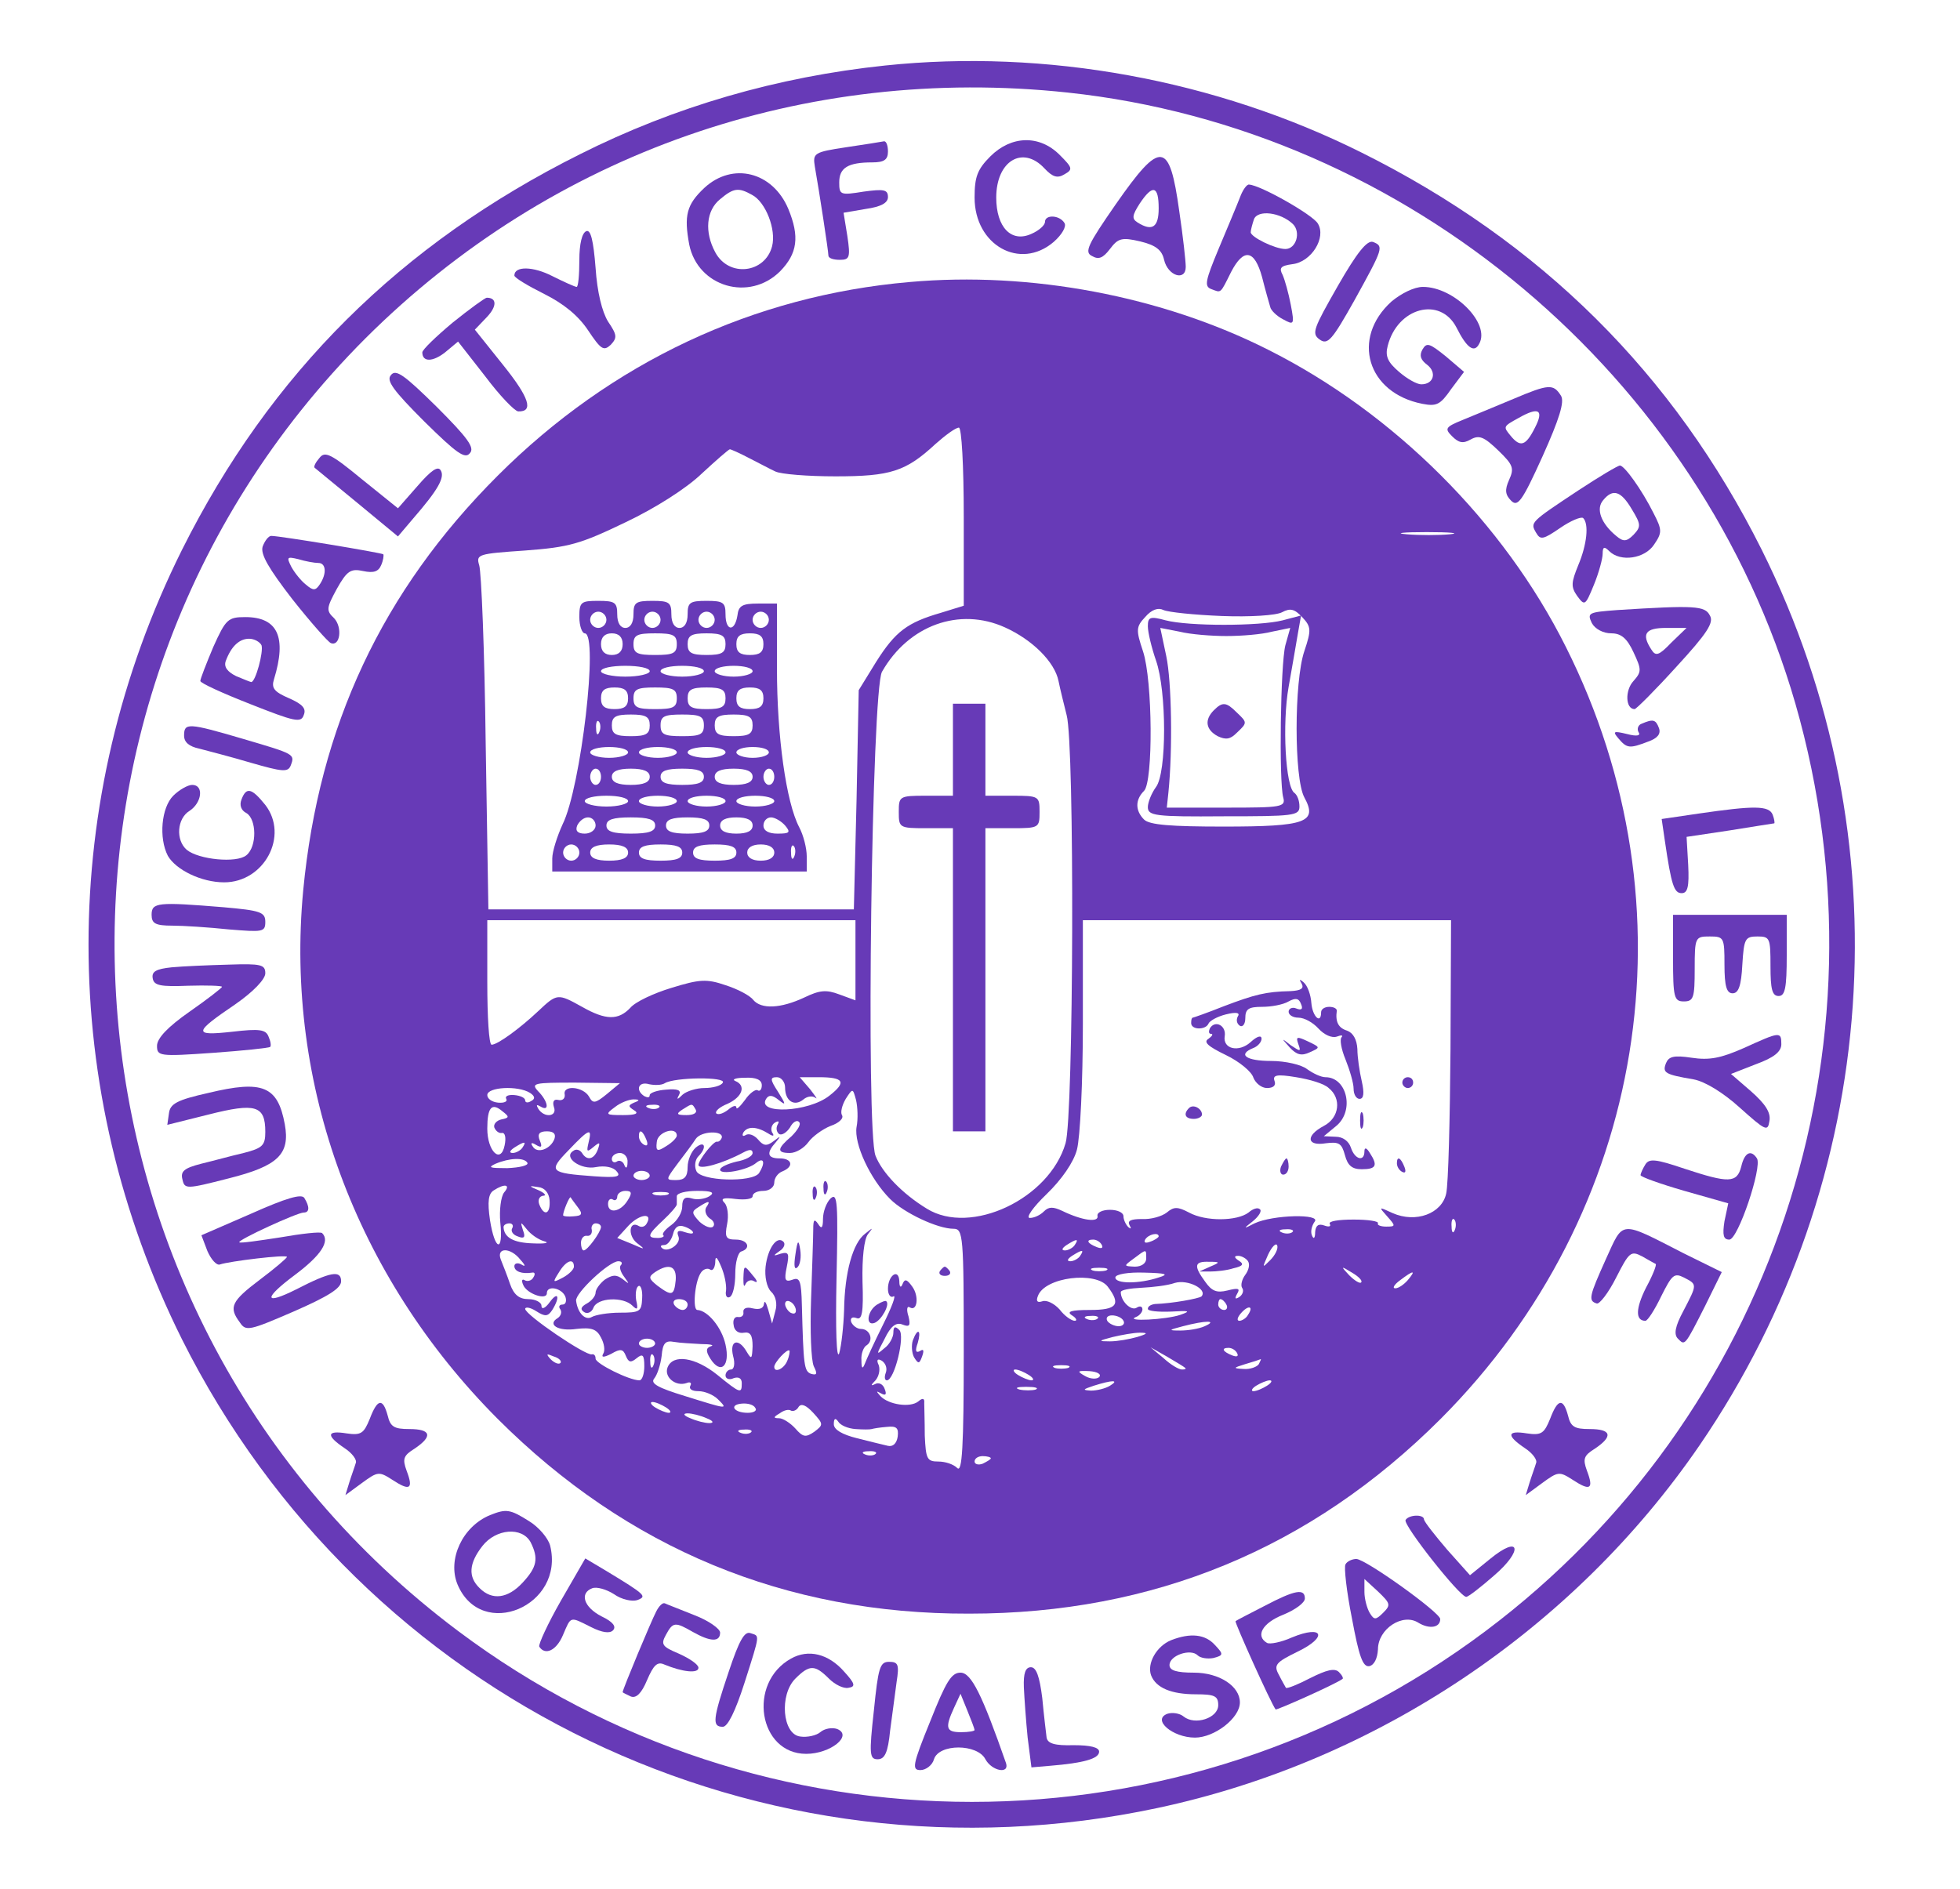 <svg xmlns="http://www.w3.org/2000/svg" version="1.0" width="362pt" height="349pt" viewBox="0 0 362 349" preserveAspectRatio="xMidYMid meet">

<g transform="translate(0,349) scale(0.1,-0.1)" fill="#673ab7" stroke="none">
<path d="M1635 3369 c-200 -21 -389 -76 -564 -164 -332 -166 -572 -405 -735 -731 -230 -462 -230 -996 0 -1458 334 -667 1071 -1022 1802 -866 404 86 768 330 1001 670 336 491 380 1122 115 1654 -163 326 -408 569 -739 734 -270 135 -584 192 -880 161z m337 -50 c627 -67 1169 -523 1344 -1129 183 -637 -44 -1317 -572 -1713 -561 -421 -1337 -421 -1898 0 -772 579 -852 1706 -171 2388 343 342 811 506 1297 454z" fill="#673ab7"/>
<path d="M1563 3218 c-60 -9 -62 -11 -58 -36 8 -45 25 -156 25 -164 0 -5 9 -8 21 -8 18 0 20 4 14 44 l-7 43 41 7 c28 4 41 11 41 22 0 14 -8 15 -45 10 -43 -7 -45 -6 -45 17 0 27 16 37 61 37 22 0 29 5 29 20 0 11 -3 19 -7 19 -5 -1 -36 -6 -70 -11z" fill="#673ab7"/>
<path d="M1829 3201 c-24 -24 -29 -38 -29 -76 0 -88 84 -135 146 -82 16 14 24 29 20 35 -9 15 -36 16 -36 2 0 -6 -11 -16 -25 -22 -37 -17 -65 12 -65 67 0 68 49 97 89 54 15 -16 24 -19 37 -11 16 9 15 12 -9 36 -37 37 -89 36 -128 -3z" fill="#673ab7"/>
<path d="M2061 3113 c-52 -75 -59 -89 -44 -96 12 -7 20 -4 33 13 15 20 22 22 56 14 29 -7 40 -16 44 -34 7 -30 40 -40 40 -13 0 10 -5 56 -12 103 -18 130 -34 132 -117 13z m79 -8 c0 -35 -12 -43 -39 -26 -11 7 -10 13 4 35 24 36 35 33 35 -9z" fill="#673ab7"/>
<path d="M1301 3143 c-33 -31 -38 -51 -28 -105 16 -78 111 -106 168 -49 32 33 36 64 15 115 -29 69 -103 87 -155 39z m88 -13 c25 -13 45 -64 37 -95 -13 -50 -80 -58 -105 -11 -20 37 -17 77 9 98 25 21 34 22 59 8z" fill="#673ab7"/>
<path d="M2290 3125 c-5 -13 -23 -56 -39 -94 -25 -60 -27 -70 -14 -75 19 -7 16 -10 37 32 23 44 43 41 57 -10 6 -24 13 -48 15 -55 1 -6 12 -17 24 -23 20 -11 21 -10 14 27 -4 21 -11 46 -15 55 -7 13 -4 17 18 20 35 4 63 49 47 75 -9 16 -106 71 -127 72 -4 1 -12 -10 -17 -24z m98 -49 c15 -15 6 -46 -14 -46 -19 0 -64 22 -64 31 0 4 3 15 6 24 7 18 49 13 72 -9z" fill="#673ab7"/>
<path d="M1083 3063 c-8 -3 -13 -23 -13 -54 0 -27 -2 -49 -5 -49 -3 0 -23 9 -45 20 -35 18 -70 19 -70 1 0 -4 25 -19 55 -34 36 -18 63 -40 81 -67 24 -36 29 -39 42 -27 12 13 12 18 -5 43 -11 18 -20 54 -23 99 -4 51 -9 71 -17 68z" fill="#673ab7"/>
<path d="M2471 2962 c-45 -79 -49 -88 -34 -99 15 -11 23 -2 65 73 53 96 54 99 34 107 -11 4 -30 -20 -65 -81z" fill="#673ab7"/>
<path d="M1680 2969 c-288 -25 -551 -148 -761 -358 -213 -213 -330 -462 -359 -766 -34 -359 97 -713 359 -976 240 -240 532 -361 871 -360 340 0 631 120 871 360 380 381 472 946 231 1426 -115 230 -317 432 -550 549 -196 99 -439 145 -662 125z m100 -434 l0 -164 -42 -13 c-62 -18 -84 -34 -120 -91 l-32 -52 -4 -202 -5 -203 -337 0 -338 0 -5 308 c-2 169 -8 316 -12 328 -6 20 -2 21 85 27 81 6 102 12 185 52 55 26 113 63 141 90 27 25 50 45 52 45 2 0 18 -7 35 -16 18 -9 40 -21 49 -25 10 -5 60 -9 111 -9 102 0 130 9 185 60 18 16 37 30 43 30 5 0 9 -69 9 -165z m898 -32 c-21 -2 -57 -2 -80 0 -24 2 -7 4 37 4 44 0 63 -2 43 -4z m-421 -151 c51 -2 100 1 111 7 15 8 23 6 37 -9 17 -18 17 -24 4 -63 -19 -56 -19 -235 0 -270 25 -46 4 -54 -149 -54 -97 0 -137 3 -147 13 -16 16 -17 36 0 53 17 17 16 204 -2 258 -13 39 -13 45 4 63 12 14 24 18 34 13 9 -4 57 -9 108 -11z m-401 -21 c51 -23 92 -64 99 -99 3 -15 10 -43 15 -63 15 -54 13 -742 -2 -791 -30 -103 -175 -171 -256 -121 -46 28 -83 67 -95 98 -18 45 -7 861 12 894 49 86 143 120 227 82z m-276 -615 l0 -74 -30 11 c-24 9 -36 8 -65 -6 -43 -20 -79 -22 -94 -4 -6 8 -29 20 -51 27 -35 12 -48 11 -100 -5 -33 -10 -67 -26 -76 -37 -22 -23 -45 -23 -89 2 -45 25 -46 25 -81 -8 -34 -32 -75 -62 -86 -62 -5 0 -8 52 -8 115 l0 115 340 0 340 0 0 -74z m1099 -163 c-1 -131 -4 -251 -8 -268 -8 -37 -56 -55 -99 -36 -26 12 -26 12 -10 -6 16 -18 16 -19 -2 -19 -10 0 -17 3 -15 6 2 4 -18 7 -45 7 -28 0 -47 -3 -44 -8 3 -5 -2 -6 -10 -3 -11 4 -16 0 -17 -12 0 -12 -3 -14 -6 -6 -3 7 0 18 5 25 13 15 -77 13 -111 -3 -21 -11 -21 -10 -3 4 11 9 17 19 13 22 -4 4 -13 1 -21 -6 -21 -16 -79 -17 -110 0 -21 11 -28 11 -41 0 -9 -7 -29 -13 -46 -12 -20 0 -27 -3 -23 -11 4 -7 3 -8 -2 -4 -5 5 -9 14 -9 20 0 7 -11 12 -25 12 -14 0 -24 -5 -23 -11 3 -13 -28 -9 -65 9 -17 8 -25 8 -34 -1 -7 -7 -18 -12 -26 -12 -8 0 6 20 31 44 28 27 50 59 56 82 6 22 11 125 11 232 l0 192 340 0 340 0 -1 -237z m-1344 -63 c-3 -6 -19 -10 -34 -10 -15 0 -33 -6 -40 -12 -10 -10 -12 -10 -7 -1 5 9 -2 12 -24 10 -16 -1 -30 -6 -30 -10 0 -5 -4 -5 -10 -2 -17 11 -11 28 9 22 10 -2 23 -2 29 2 18 11 114 12 107 1z m72 -5 c0 -8 -4 -12 -8 -9 -4 2 -15 -6 -23 -18 -9 -12 -16 -19 -16 -14 0 5 -7 3 -15 -4 -9 -7 -18 -10 -22 -7 -3 4 6 12 21 18 28 13 34 34 14 42 -7 3 1 6 18 6 21 1 31 -4 31 -14z m43 -4 c0 -25 17 -36 34 -22 7 6 17 7 22 3 5 -4 0 3 -10 16 l-19 22 35 0 c47 0 52 -9 20 -34 -39 -31 -135 -35 -117 -6 5 8 12 7 23 -2 14 -11 14 -9 -1 15 -15 23 -15 27 -2 27 8 0 15 -9 15 -19z m-329 -12 c-22 -18 -26 -18 -33 -5 -11 19 -49 22 -45 4 1 -7 -4 -12 -12 -10 -8 2 -11 -3 -8 -13 7 -18 -18 -21 -29 -3 -4 7 -3 8 4 4 18 -11 14 10 -4 28 -14 15 -8 16 68 16 l83 -1 -24 -20z m-142 2 c9 -6 10 -11 2 -15 -6 -4 -11 -3 -11 1 0 5 -9 9 -20 10 -11 1 -18 -2 -15 -7 3 -5 -4 -8 -15 -7 -11 1 -20 7 -20 14 0 15 57 18 79 4z m603 -63 c-5 -31 25 -96 62 -133 26 -26 88 -55 117 -55 18 0 19 -12 19 -227 0 -177 -3 -224 -12 -215 -7 7 -22 12 -35 12 -21 0 -23 5 -25 48 0 26 -1 53 -1 60 1 9 -3 10 -11 3 -15 -12 -55 -6 -70 10 -8 9 -8 10 1 5 9 -5 11 -2 7 8 -3 9 -11 13 -18 9 -8 -4 -8 -2 1 7 6 7 9 19 6 28 -5 10 -2 13 6 8 7 -5 10 -14 7 -22 -3 -8 -2 -14 2 -14 14 0 34 82 23 93 -8 8 -11 6 -11 -5 0 -8 -7 -22 -17 -29 -15 -13 -15 -12 1 18 11 23 21 31 33 26 13 -5 15 -2 11 15 -4 12 -3 20 2 17 14 -9 18 20 5 38 -10 14 -14 15 -18 5 -3 -8 -6 -6 -6 5 -1 25 -21 11 -21 -14 0 -11 5 -17 10 -14 6 4 -3 -20 -19 -52 -16 -32 -31 -65 -34 -73 -4 -10 -6 -8 -6 7 -1 12 4 25 10 28 13 9 6 30 -11 30 -7 0 -15 6 -18 13 -2 7 2 10 10 7 10 -4 13 10 11 67 -1 44 3 79 10 88 10 13 10 13 -5 1 -23 -17 -38 -72 -39 -141 -1 -30 -5 -66 -9 -80 -5 -14 -7 44 -5 138 3 140 2 160 -11 148 -8 -8 -14 -25 -14 -38 0 -17 -3 -19 -9 -9 -7 10 -9 8 -9 -10 0 -13 -2 -71 -4 -129 -2 -58 0 -113 5 -124 7 -14 6 -17 -5 -14 -13 5 -14 15 -17 127 -1 45 -4 52 -17 47 -14 -5 -16 -1 -11 23 5 25 4 29 -11 25 -14 -5 -15 -4 -2 5 8 5 11 13 7 17 -12 12 -29 -12 -33 -46 -2 -18 2 -38 10 -46 9 -8 12 -23 8 -36 l-6 -23 -7 25 c-4 14 -7 19 -8 11 -1 -8 -8 -11 -21 -8 -11 3 -18 0 -17 -7 1 -6 -3 -10 -10 -9 -6 1 -10 -5 -8 -15 1 -10 9 -16 19 -14 12 2 16 -5 16 -25 -1 -24 -2 -25 -11 -10 -15 26 -32 21 -25 -8 4 -14 2 -25 -4 -25 -5 0 -10 -5 -10 -11 0 -6 7 -9 15 -5 9 3 15 0 15 -9 0 -20 -2 -20 -45 15 -41 33 -82 39 -92 14 -7 -18 15 -36 35 -29 7 3 10 0 7 -5 -3 -6 3 -10 15 -10 12 0 28 -7 36 -15 19 -19 19 -19 -61 6 -49 15 -64 23 -57 32 6 7 12 26 14 42 2 24 7 29 23 26 11 -2 34 -3 50 -4 17 0 25 -2 18 -4 -9 -3 -10 -9 -1 -23 19 -30 37 -14 28 26 -7 32 -33 63 -52 64 -9 0 -5 51 6 68 4 7 12 10 17 7 5 -4 9 2 10 12 0 14 3 12 11 -7 6 -14 10 -33 9 -44 -2 -10 2 -15 7 -12 6 3 10 23 10 43 0 21 5 39 11 41 19 6 12 22 -10 22 -18 0 -21 4 -16 29 3 15 1 33 -5 39 -8 8 -2 10 21 7 17 -2 31 0 31 5 0 6 9 10 20 10 11 0 20 7 20 15 0 9 7 18 15 21 22 9 18 24 -5 24 -23 0 -25 10 -7 30 10 12 9 12 -4 2 -13 -10 -19 -9 -29 3 -7 8 -17 12 -23 8 -5 -3 -7 -1 -4 5 8 12 25 11 46 -2 9 -6 12 -5 7 2 -3 6 -1 14 5 18 7 4 9 3 5 -4 -3 -6 -2 -13 3 -17 5 -3 14 3 20 12 5 10 13 15 17 10 4 -4 -3 -15 -14 -26 -27 -23 -28 -31 -3 -31 11 0 26 9 34 20 7 10 26 24 41 30 15 5 25 14 21 20 -3 5 0 18 7 30 13 20 13 20 19 -2 3 -13 4 -35 1 -50z m-411 45 c-11 -5 -11 -7 0 -14 10 -6 3 -9 -20 -9 -33 0 -34 1 -15 15 10 8 26 14 34 14 12 0 12 -2 1 -6z m-245 -31 c-9 -2 -15 -9 -13 -15 3 -7 9 -11 14 -10 6 1 8 -9 5 -23 -7 -35 -32 -11 -32 31 0 39 8 49 28 32 13 -10 13 -12 -2 -15z m291 22 c-3 -3 -12 -4 -19 -1 -8 3 -5 6 6 6 11 1 17 -2 13 -5z m68 -4 c3 -6 -4 -10 -17 -10 -18 0 -20 2 -8 10 19 12 18 12 25 0z m-261 -54 c-7 -19 -32 -28 -40 -14 -5 7 -2 8 6 3 10 -6 12 -4 7 8 -5 12 -1 17 13 17 13 0 17 -5 14 -14z m63 -7 c-4 -17 -3 -18 9 -8 12 10 13 9 8 -5 -7 -18 -20 -21 -29 -6 -4 6 -11 8 -16 4 -20 -12 14 -36 42 -30 16 3 32 0 38 -8 9 -10 0 -12 -42 -9 -82 6 -85 9 -47 48 39 41 44 42 37 14z m107 5 c3 -8 2 -12 -4 -9 -6 3 -10 10 -10 16 0 14 7 11 14 -7z m56 8 c0 -4 -9 -13 -19 -19 -17 -11 -20 -10 -18 7 1 19 37 30 37 12z m83 -4 c-2 -5 -6 -8 -9 -7 -7 0 -33 -33 -34 -43 0 -10 44 2 83 23 11 6 17 6 17 -1 0 -6 -13 -13 -30 -16 -16 -4 -30 -10 -30 -15 0 -10 51 -1 67 13 14 11 17 0 5 -19 -12 -18 -109 -15 -116 4 -4 9 -2 21 4 27 16 16 12 30 -5 16 -8 -7 -15 -23 -15 -36 0 -18 -6 -24 -21 -24 -20 0 -20 0 3 31 13 17 28 37 33 45 10 15 52 16 48 2z m-368 -18 c-3 -5 -12 -10 -18 -10 -7 0 -6 4 3 10 19 12 23 12 15 0z m194 -27 c0 -11 -3 -13 -6 -5 -2 6 -9 10 -14 6 -5 -3 -9 0 -9 5 0 6 7 11 15 11 8 0 15 -8 14 -17z m-185 -1 c3 -5 -14 -9 -37 -10 -32 0 -37 1 -22 8 26 11 53 12 59 2z m226 -24 c0 -4 -7 -8 -15 -8 -8 0 -15 4 -15 8 0 5 7 9 15 9 8 0 15 -4 15 -9z m-269 -31 c-6 -8 -9 -33 -7 -55 6 -57 -10 -53 -19 4 -5 34 -3 49 7 55 20 13 32 11 19 -4z m84 -14 c2 -26 -10 -31 -19 -8 -3 8 0 15 7 16 7 0 3 5 -8 10 -19 8 -19 9 -1 6 12 -1 20 -11 21 -24z m144 -1 c-13 -21 -36 -25 -36 -6 0 7 4 11 9 8 4 -3 8 0 8 5 0 6 7 11 15 11 12 0 13 -4 4 -18z m74 11 c-7 -2 -19 -2 -25 0 -7 3 -2 5 12 5 14 0 19 -2 13 -5z m77 -3 c-8 -5 -23 -7 -32 -4 -13 4 -18 0 -18 -15 0 -11 -9 -26 -20 -34 -11 -8 -18 -16 -15 -19 3 -2 -2 -5 -10 -5 -21 0 -19 6 10 33 14 13 25 26 25 29 0 3 0 10 0 15 0 6 17 10 38 10 27 0 33 -3 22 -10z m-243 -20 c10 -13 8 -16 -8 -17 -10 -1 -19 0 -19 2 0 7 12 36 14 33 1 -2 7 -10 13 -18z m237 -1 c-3 -6 0 -15 7 -20 7 -4 10 -11 6 -15 -4 -4 -15 0 -25 9 -15 16 -15 19 -2 27 20 13 23 12 14 -1z m-110 -30 c-3 -5 -9 -7 -14 -4 -18 11 -21 -17 -4 -31 17 -13 16 -13 -9 -2 l-27 11 21 23 c21 22 46 24 33 3z m1493 -11 c-3 -8 -6 -5 -6 6 -1 11 2 17 5 13 3 -3 4 -12 1 -19z m-1741 3 c-3 -5 1 -12 10 -15 12 -5 15 -2 10 11 -5 16 -5 17 7 2 7 -9 21 -19 32 -22 11 -3 2 -5 -20 -4 -37 1 -54 11 -55 30 0 4 5 7 11 7 5 0 8 -4 5 -9z m164 2 c-1 -10 -25 -43 -32 -43 -3 0 -5 7 -5 14 0 8 5 14 11 13 6 -1 10 4 9 11 -2 6 2 12 7 12 6 0 10 -3 10 -7z m170 -10 c0 -3 -7 -2 -16 1 -11 4 -15 2 -11 -8 6 -14 -21 -32 -31 -21 -3 3 -1 5 5 5 6 0 13 9 16 20 3 13 10 18 21 14 9 -3 16 -8 16 -11z m1107 1 c-3 -3 -12 -4 -19 -1 -8 3 -5 6 6 6 11 1 17 -2 13 -5z m-247 -8 c0 -2 -7 -7 -16 -10 -8 -3 -12 -2 -9 4 6 10 25 14 25 6z m-155 -16 c-3 -5 -12 -10 -18 -10 -7 0 -6 4 3 10 19 12 23 12 15 0z m50 0 c3 -6 -1 -7 -9 -4 -18 7 -21 14 -7 14 6 0 13 -4 16 -10z m311 -28 c-15 -15 -15 -15 -4 10 7 15 15 23 17 17 2 -6 -4 -18 -13 -27z m-1385 1 c10 -11 10 -14 2 -9 -7 4 -13 2 -13 -3 0 -10 14 -15 33 -12 5 1 6 -3 2 -9 -3 -6 -11 -8 -16 -5 -5 3 -6 -1 -3 -8 6 -17 44 -30 44 -16 0 15 27 10 34 -6 3 -8 1 -15 -5 -15 -6 0 -8 -4 -4 -9 3 -5 1 -12 -5 -16 -20 -12 1 -25 35 -20 27 3 37 0 45 -16 6 -11 8 -24 4 -30 -4 -7 1 -7 15 0 17 10 22 9 27 -4 5 -12 9 -13 20 -4 11 9 14 6 14 -15 0 -14 -4 -26 -9 -26 -19 0 -81 31 -81 40 0 6 -3 9 -7 8 -11 -3 -123 73 -123 84 0 4 9 3 20 -4 17 -11 22 -10 30 2 15 24 11 36 -5 14 -8 -11 -15 -14 -15 -6 0 6 -11 12 -24 12 -17 0 -27 8 -34 28 -5 15 -13 35 -17 45 -9 23 18 23 36 0z m1034 7 c-3 -5 -12 -10 -18 -10 -7 0 -6 4 3 10 19 12 23 12 15 0z m122 -5 c0 -9 -9 -15 -21 -15 -21 1 -21 1 -2 15 24 18 23 18 23 0z m188 -5 c4 -6 1 -17 -5 -25 -6 -8 -9 -19 -6 -24 4 -5 1 -13 -5 -17 -8 -5 -9 -3 -4 6 6 10 2 11 -18 6 -20 -5 -29 -1 -41 16 -22 30 -20 38 7 37 21 0 21 -1 2 -9 l-20 -9 20 0 c11 0 31 2 43 6 18 4 20 8 10 14 -9 6 -9 9 -1 9 6 0 15 -5 18 -10z m-1245 -10 c0 -5 -9 -14 -20 -20 -19 -10 -20 -10 -8 9 13 22 28 28 28 11z m87 3 c-4 -3 -1 -13 6 -22 10 -14 10 -14 -3 -4 -12 9 -19 8 -33 -1 -9 -7 -17 -18 -17 -24 0 -6 -7 -15 -16 -20 -11 -6 -13 -11 -5 -16 6 -4 14 0 17 8 7 19 55 21 72 4 9 -9 11 -7 7 10 -2 12 0 24 4 26 4 3 8 -7 7 -22 -1 -25 -4 -27 -41 -27 -22 0 -45 -4 -52 -8 -12 -7 -26 7 -29 30 -2 14 61 73 78 73 6 0 8 -3 5 -7z m101 -28 c-3 -29 -7 -30 -34 -10 -16 13 -17 16 -4 25 26 17 40 11 38 -15z m795 18 c-7 -2 -19 -2 -25 0 -7 3 -2 5 12 5 14 0 19 -2 13 -5z m471 -22 c-2 -3 -12 3 -22 13 -16 17 -16 18 5 5 12 -7 20 -15 17 -18z m-374 9 c-36 -12 -80 -12 -80 0 0 6 24 10 53 9 41 -1 47 -3 27 -9z m460 -5 c-7 -8 -17 -15 -23 -15 -6 0 -2 7 9 15 25 19 30 19 14 0z m-554 -12 c25 -33 17 -43 -33 -43 -35 0 -44 -3 -33 -10 8 -5 10 -10 5 -10 -6 0 -19 9 -28 21 -10 11 -24 18 -32 15 -9 -3 -12 0 -8 10 13 35 107 46 129 17z m173 -18 c-5 -4 -54 -13 -86 -14 -7 -1 -13 -4 -13 -9 0 -4 19 -6 43 -5 34 2 37 1 17 -6 -26 -9 -104 -13 -82 -4 6 2 12 9 12 14 0 6 -5 7 -11 3 -10 -6 -29 12 -29 29 0 4 17 7 38 8 20 1 48 4 62 9 24 7 61 -12 49 -25z m-949 -15 c0 -5 -4 -10 -9 -10 -6 0 -13 5 -16 10 -3 6 1 10 9 10 9 0 16 -4 16 -10z m200 -11 c0 -6 -4 -7 -10 -4 -5 3 -10 11 -10 16 0 6 5 7 10 4 6 -3 10 -11 10 -16z m795 11 c3 -5 1 -10 -4 -10 -6 0 -11 5 -11 10 0 6 2 10 4 10 3 0 8 -4 11 -10z m40 -19 c-3 -6 -11 -11 -16 -11 -5 0 -4 6 3 14 14 16 24 13 13 -3z m-278 -7 c-3 -3 -12 -4 -19 -1 -8 3 -5 6 6 6 11 1 17 -2 13 -5z m48 -4 c3 -5 -1 -10 -9 -10 -8 0 -18 5 -21 10 -3 6 1 10 9 10 8 0 18 -4 21 -10z m150 -10 c-11 -5 -31 -8 -45 -8 -23 0 -22 1 5 8 42 11 65 11 40 0z m-125 -20 c-14 -4 -36 -8 -50 -8 -22 0 -22 1 5 8 17 4 39 8 50 8 16 0 15 -2 -5 -8z m-890 -12 c0 -4 -7 -8 -15 -8 -8 0 -15 4 -15 8 0 5 7 9 15 9 8 0 15 -4 15 -9z m244 -32 c-6 -15 -24 -23 -24 -11 0 8 24 34 28 30 1 -1 0 -10 -4 -19z m735 -13 c2 -2 0 -3 -6 -3 -6 0 -21 9 -34 21 l-24 20 30 -17 c17 -10 32 -19 34 -21z m96 27 c3 -6 -1 -7 -9 -4 -18 7 -21 14 -7 14 6 0 13 -4 16 -10z m-1250 -18 c-3 -3 -11 0 -18 7 -9 10 -8 11 6 5 10 -3 15 -9 12 -12z m172 -4 c-3 -8 -6 -5 -6 6 -1 11 2 17 5 13 3 -3 4 -12 1 -19z m1118 2 c-3 -5 -16 -10 -28 -9 -20 1 -20 2 3 9 14 4 26 8 28 9 2 1 0 -3 -3 -9z m-352 -7 c-7 -2 -19 -2 -25 0 -7 3 -2 5 12 5 14 0 19 -2 13 -5z m-73 -13 c8 -5 11 -10 5 -10 -5 0 -17 5 -25 10 -8 5 -10 10 -5 10 6 0 17 -5 25 -10z m130 -4 c-4 -4 -16 -4 -26 2 -16 9 -14 10 8 9 15 -1 23 -6 18 -11z m20 -16 c-8 -5 -24 -9 -35 -9 -16 1 -16 2 5 9 35 11 48 11 30 0z m290 0 c-8 -5 -19 -10 -25 -10 -5 0 -3 5 5 10 8 5 20 10 25 10 6 0 3 -5 -5 -10z m-427 -7 c-7 -2 -21 -2 -30 0 -10 3 -4 5 12 5 17 0 24 -2 18 -5z m-683 -33 c8 -5 11 -10 5 -10 -5 0 -17 5 -25 10 -8 5 -10 10 -5 10 6 0 17 -5 25 -10z m165 -1 c4 -5 -3 -9 -14 -9 -26 0 -35 15 -11 17 11 1 22 -2 25 -8z m109 -44 c-16 -11 -21 -10 -35 6 -9 10 -23 19 -30 19 -11 0 -11 2 1 9 8 6 17 8 21 5 4 -2 11 1 14 7 5 7 14 3 27 -11 19 -21 19 -22 2 -35z m-199 25 c13 -5 14 -9 5 -9 -8 0 -24 4 -35 9 -13 5 -14 9 -5 9 8 0 24 -4 35 -9z m275 -20 c14 -1 27 -1 30 0 3 1 15 3 28 4 18 2 22 -2 20 -18 -2 -13 -9 -19 -18 -17 -8 2 -34 8 -57 14 -28 7 -43 16 -43 26 0 11 3 12 8 5 4 -7 18 -13 32 -14z m-193 -6 c-3 -3 -12 -4 -19 -1 -8 3 -5 6 6 6 11 1 17 -2 13 -5z m230 -40 c-3 -3 -12 -4 -19 -1 -8 3 -5 6 6 6 11 1 17 -2 13 -5z m213 -8 c0 -2 -7 -6 -15 -10 -8 -3 -15 -1 -15 4 0 6 7 10 15 10 8 0 15 -2 15 -4z" fill="#673ab7"/>
<path d="M1070 2350 c0 -16 5 -30 10 -30 26 0 -7 -285 -41 -353 -10 -22 -19 -50 -19 -63 l0 -24 235 0 235 0 0 28 c0 15 -6 39 -14 54 -24 46 -41 167 -41 293 l0 120 -35 0 c-29 0 -36 -4 -38 -22 -5 -31 -22 -29 -22 2 0 22 -4 25 -35 25 -31 0 -35 -3 -35 -25 0 -16 -6 -25 -15 -25 -9 0 -15 9 -15 25 0 22 -4 25 -35 25 -31 0 -35 -3 -35 -25 0 -16 -6 -25 -15 -25 -9 0 -15 9 -15 25 0 22 -4 25 -35 25 -32 0 -35 -2 -35 -30z m50 -5 c0 -8 -7 -15 -15 -15 -8 0 -15 7 -15 15 0 8 7 15 15 15 8 0 15 -7 15 -15z m100 0 c0 -8 -7 -15 -15 -15 -8 0 -15 7 -15 15 0 8 7 15 15 15 8 0 15 -7 15 -15z m100 0 c0 -8 -7 -15 -15 -15 -8 0 -15 7 -15 15 0 8 7 15 15 15 8 0 15 -7 15 -15z m100 0 c0 -8 -7 -15 -15 -15 -8 0 -15 7 -15 15 0 8 7 15 15 15 8 0 15 -7 15 -15z m-270 -45 c0 -13 -7 -20 -20 -20 -13 0 -20 7 -20 20 0 13 7 20 20 20 13 0 20 -7 20 -20z m100 0 c0 -17 -7 -20 -40 -20 -33 0 -40 3 -40 20 0 17 7 20 40 20 33 0 40 -3 40 -20z m90 0 c0 -16 -7 -20 -35 -20 -28 0 -35 4 -35 20 0 16 7 20 35 20 28 0 35 -4 35 -20z m70 0 c0 -15 -7 -20 -25 -20 -18 0 -25 5 -25 20 0 15 7 20 25 20 18 0 25 -5 25 -20z m-210 -50 c0 -5 -20 -10 -45 -10 -25 0 -45 5 -45 10 0 6 20 10 45 10 25 0 45 -4 45 -10z m100 0 c0 -5 -18 -10 -40 -10 -22 0 -40 5 -40 10 0 6 18 10 40 10 22 0 40 -4 40 -10z m90 0 c0 -5 -16 -10 -35 -10 -19 0 -35 5 -35 10 0 6 16 10 35 10 19 0 35 -4 35 -10z m-230 -50 c0 -15 -7 -20 -25 -20 -18 0 -25 5 -25 20 0 15 7 20 25 20 18 0 25 -5 25 -20z m90 0 c0 -17 -7 -20 -40 -20 -33 0 -40 3 -40 20 0 17 7 20 40 20 33 0 40 -3 40 -20z m90 0 c0 -16 -7 -20 -35 -20 -28 0 -35 4 -35 20 0 16 7 20 35 20 28 0 35 -4 35 -20z m70 0 c0 -15 -7 -20 -25 -20 -18 0 -25 5 -25 20 0 15 7 20 25 20 18 0 25 -5 25 -20z m-210 -50 c0 -16 -7 -20 -35 -20 -28 0 -35 4 -35 20 0 16 7 20 35 20 28 0 35 -4 35 -20z m100 0 c0 -17 -7 -20 -40 -20 -33 0 -40 3 -40 20 0 17 7 20 40 20 33 0 40 -3 40 -20z m90 0 c0 -16 -7 -20 -35 -20 -28 0 -35 4 -35 20 0 16 7 20 35 20 28 0 35 -4 35 -20z m-283 -12 c-3 -8 -6 -5 -6 6 -1 11 2 17 5 13 3 -3 4 -12 1 -19z m53 -38 c0 -5 -16 -10 -35 -10 -19 0 -35 5 -35 10 0 6 16 10 35 10 19 0 35 -4 35 -10z m90 0 c0 -5 -16 -10 -35 -10 -19 0 -35 5 -35 10 0 6 16 10 35 10 19 0 35 -4 35 -10z m90 0 c0 -5 -16 -10 -35 -10 -19 0 -35 5 -35 10 0 6 16 10 35 10 19 0 35 -4 35 -10z m80 0 c0 -5 -13 -10 -30 -10 -16 0 -30 5 -30 10 0 6 14 10 30 10 17 0 30 -4 30 -10z m-310 -45 c0 -8 -4 -15 -10 -15 -5 0 -10 7 -10 15 0 8 5 15 10 15 6 0 10 -7 10 -15z m90 0 c0 -10 -11 -15 -35 -15 -24 0 -35 5 -35 15 0 10 11 15 35 15 24 0 35 -5 35 -15z m100 0 c0 -11 -11 -15 -40 -15 -29 0 -40 4 -40 15 0 11 11 15 40 15 29 0 40 -4 40 -15z m90 0 c0 -10 -11 -15 -35 -15 -24 0 -35 5 -35 15 0 10 11 15 35 15 24 0 35 -5 35 -15z m40 0 c0 -8 -4 -15 -10 -15 -5 0 -10 7 -10 15 0 8 5 15 10 15 6 0 10 -7 10 -15z m-270 -45 c0 -5 -18 -10 -40 -10 -22 0 -40 5 -40 10 0 6 18 10 40 10 22 0 40 -4 40 -10z m90 0 c0 -5 -16 -10 -35 -10 -19 0 -35 5 -35 10 0 6 16 10 35 10 19 0 35 -4 35 -10z m90 0 c0 -5 -16 -10 -35 -10 -19 0 -35 5 -35 10 0 6 16 10 35 10 19 0 35 -4 35 -10z m90 0 c0 -5 -16 -10 -35 -10 -19 0 -35 5 -35 10 0 6 16 10 35 10 19 0 35 -4 35 -10z m-330 -45 c0 -8 -9 -15 -20 -15 -13 0 -18 5 -14 15 4 8 12 15 20 15 8 0 14 -7 14 -15z m110 0 c0 -11 -12 -15 -45 -15 -33 0 -45 4 -45 15 0 11 12 15 45 15 33 0 45 -4 45 -15z m100 0 c0 -11 -11 -15 -40 -15 -29 0 -40 4 -40 15 0 11 11 15 40 15 29 0 40 -4 40 -15z m80 0 c0 -10 -10 -15 -30 -15 -20 0 -30 5 -30 15 0 10 10 15 30 15 20 0 30 -5 30 -15z m60 0 c11 -13 8 -15 -14 -15 -16 0 -26 5 -26 15 0 8 6 15 14 15 7 0 19 -7 26 -15z m-380 -50 c0 -8 -7 -15 -15 -15 -8 0 -15 7 -15 15 0 8 7 15 15 15 8 0 15 -7 15 -15z m90 0 c0 -10 -11 -15 -35 -15 -24 0 -35 5 -35 15 0 10 11 15 35 15 24 0 35 -5 35 -15z m100 0 c0 -11 -11 -15 -40 -15 -29 0 -40 4 -40 15 0 11 11 15 40 15 29 0 40 -4 40 -15z m100 0 c0 -11 -11 -15 -40 -15 -29 0 -40 4 -40 15 0 11 11 15 40 15 29 0 40 -4 40 -15z m70 0 c0 -9 -9 -15 -25 -15 -16 0 -25 6 -25 15 0 9 9 15 25 15 16 0 25 -6 25 -15z m37 -7 c-3 -8 -6 -5 -6 6 -1 11 2 17 5 13 3 -3 4 -12 1 -19z" fill="#673ab7"/>
<path d="M2120 2333 c0 -11 7 -40 15 -63 20 -57 20 -208 0 -234 -8 -11 -15 -28 -15 -37 0 -16 13 -18 140 -17 129 0 140 1 140 18 0 11 -4 21 -9 25 -17 10 -23 129 -11 196 6 35 14 79 17 98 l6 34 -34 -9 c-43 -11 -174 -11 -216 0 -29 8 -33 6 -33 -11z m145 -18 c28 0 65 3 84 8 l34 7 -9 -32 c-9 -35 -12 -251 -4 -281 5 -18 -3 -19 -105 -19 l-110 0 3 28 c8 79 6 205 -4 252 l-11 52 36 -7 c20 -5 59 -8 86 -8z" fill="#673ab7"/>
<path d="M2242 2178 c-18 -18 -15 -36 7 -48 15 -7 23 -6 35 6 20 19 20 19 0 38 -19 19 -26 20 -42 4z" fill="#673ab7"/>
<path d="M1760 2105 l0 -85 -50 0 c-49 0 -50 -1 -50 -30 0 -29 1 -30 50 -30 l50 0 0 -280 0 -280 30 0 30 0 0 280 0 280 50 0 c49 0 50 1 50 30 0 29 -1 30 -50 30 l-50 0 0 85 0 85 -30 0 -30 0 0 -85z" fill="#673ab7"/>
<path d="M2404 1673 c5 -9 -1 -13 -21 -14 -45 -1 -65 -6 -123 -28 -30 -12 -56 -21 -57 -21 -2 0 -3 -4 -3 -10 0 -13 27 -13 32 -1 2 5 16 13 32 17 20 5 27 3 22 -4 -3 -6 -2 -13 4 -17 5 -3 10 3 10 14 0 17 6 21 31 21 17 0 39 4 49 10 13 7 19 6 23 -5 4 -9 1 -12 -9 -8 -7 3 -14 0 -14 -6 0 -6 8 -11 18 -11 11 0 27 -9 37 -20 11 -12 25 -18 34 -15 8 3 12 3 9 -1 -4 -3 -1 -22 7 -41 8 -20 15 -44 15 -54 0 -11 5 -19 11 -19 8 0 9 11 4 33 -4 17 -8 44 -8 59 -1 18 -8 30 -19 34 -16 5 -22 16 -19 37 0 4 -6 7 -14 7 -8 0 -15 -4 -15 -10 0 -23 -16 -8 -18 17 -1 15 -7 32 -14 38 -8 7 -9 6 -4 -2z" fill="#673ab7"/>
<path d="M2235 1591 c-3 -6 -3 -11 2 -11 4 0 2 -4 -5 -9 -10 -6 -1 -14 32 -30 25 -12 48 -31 51 -42 4 -10 15 -19 25 -19 12 0 17 5 14 13 -4 11 4 13 40 7 25 -4 52 -12 60 -20 24 -19 20 -55 -9 -70 -34 -18 -32 -38 4 -32 24 3 29 0 35 -22 5 -19 13 -26 31 -26 27 0 30 7 15 30 -6 10 -10 11 -10 3 0 -20 -18 -15 -25 7 -4 12 -15 20 -28 20 l-22 1 23 19 c34 28 20 90 -20 90 -8 0 -23 7 -34 15 -10 8 -40 15 -66 15 -47 0 -63 12 -33 24 8 3 15 11 15 17 0 7 -8 5 -20 -6 -22 -20 -52 -13 -48 11 3 19 -17 30 -27 15z" fill="#673ab7"/>
<path d="M2398 1561 c5 -14 4 -14 -14 -2 -18 14 -18 14 -2 -4 13 -14 22 -16 37 -9 20 9 20 9 -3 20 -21 10 -23 9 -18 -5z" fill="#673ab7"/>
<path d="M2590 1490 c0 -5 5 -10 10 -10 6 0 10 5 10 10 0 6 -4 10 -10 10 -5 0 -10 -4 -10 -10z" fill="#673ab7"/>
<path d="M2196 1443 c-11 -11 -7 -20 9 -20 8 0 15 4 15 8 0 11 -16 20 -24 12z" fill="#673ab7"/>
<path d="M2512 1420 c0 -14 2 -19 5 -12 2 6 2 18 0 25 -3 6 -5 1 -5 -13z" fill="#673ab7"/>
<path d="M2366 1335 c-3 -8 -1 -15 4 -15 6 0 10 7 10 15 0 8 -2 15 -4 15 -2 0 -6 -7 -10 -15z" fill="#673ab7"/>
<path d="M2580 1341 c0 -6 4 -13 10 -16 6 -3 7 1 4 9 -7 18 -14 21 -14 7z" fill="#673ab7"/>
<path d="M1521 1294 c0 -11 3 -14 6 -6 3 7 2 16 -1 19 -3 4 -6 -2 -5 -13z" fill="#673ab7"/>
<path d="M1501 1284 c0 -11 3 -14 6 -6 3 7 2 16 -1 19 -3 4 -6 -2 -5 -13z" fill="#673ab7"/>
<path d="M1469 1172 c-3 -20 -2 -29 4 -23 5 5 7 19 5 32 -3 20 -5 19 -9 -9z" fill="#673ab7"/>
<path d="M1373 1128 c0 -13 1 -17 4 -10 3 6 10 9 16 5 7 -4 6 1 -2 10 -17 21 -17 21 -18 -5z" fill="#673ab7"/>
<path d="M1736 1142 c-3 -5 1 -9 9 -9 8 0 12 4 9 9 -3 4 -7 8 -9 8 -2 0 -6 -4 -9 -8z" fill="#673ab7"/>
<path d="M1620 1080 c-18 -11 -22 -40 -5 -34 13 5 29 34 22 40 -1 2 -9 -1 -17 -6z" fill="#673ab7"/>
<path d="M1686 1014 c-3 -9 -2 -23 2 -31 8 -13 10 -13 15 1 4 11 3 15 -4 10 -8 -4 -9 1 -4 15 7 24 0 29 -9 5z" fill="#673ab7"/>
<path d="M2570 2933 c-75 -68 -45 -169 57 -189 26 -5 33 -2 53 27 l24 32 -34 29 c-30 24 -35 26 -43 12 -6 -11 -3 -19 9 -28 18 -14 12 -36 -11 -36 -8 0 -26 10 -41 23 -21 18 -26 29 -21 48 18 71 97 92 127 34 19 -38 33 -48 42 -30 21 37 -46 105 -104 105 -16 0 -40 -12 -58 -27z" fill="#673ab7"/>
<path d="M836 2894 c-31 -26 -56 -50 -56 -55 0 -18 19 -18 42 0 l24 20 50 -64 c27 -36 54 -64 61 -65 29 -1 21 25 -28 86 l-52 65 22 23 c19 20 19 36 0 36 -3 0 -32 -21 -63 -46z" fill="#673ab7"/>
<path d="M722 2797 c-9 -10 4 -28 62 -86 59 -58 75 -70 84 -58 9 10 -4 28 -62 86 -59 58 -75 70 -84 58z" fill="#673ab7"/>
<path d="M2795 2753 c-33 -14 -75 -31 -94 -39 -32 -13 -33 -16 -19 -30 12 -12 20 -14 34 -6 16 9 25 5 51 -20 28 -27 30 -33 20 -55 -8 -18 -7 -27 4 -38 12 -12 20 -2 58 82 31 69 41 101 34 112 -14 22 -22 22 -88 -6z m40 -53 c-17 -34 -27 -37 -45 -15 -14 17 -14 17 15 33 37 21 47 15 30 -18z" fill="#673ab7"/>
<path d="M590 2644 c-7 -8 -11 -16 -9 -18 2 -2 38 -31 79 -65 l75 -62 28 33 c46 53 59 76 51 89 -5 9 -18 0 -43 -29 l-36 -41 -67 54 c-57 47 -68 52 -78 39z" fill="#673ab7"/>
<path d="M2915 2584 c-89 -59 -89 -59 -78 -78 8 -14 13 -13 45 9 19 13 38 21 42 18 11 -11 7 -49 -9 -87 -13 -32 -14 -40 -2 -57 14 -19 15 -18 31 21 9 22 16 48 16 57 0 13 3 14 12 5 21 -21 66 -14 83 12 15 22 15 27 -1 58 -22 44 -54 88 -62 88 -4 0 -39 -21 -77 -46z m99 -35 c17 -28 17 -32 3 -47 -13 -13 -19 -13 -32 -2 -28 23 -38 50 -24 66 18 22 33 17 53 -17z" fill="#673ab7"/>
<path d="M485 2480 c-4 -14 11 -40 55 -97 34 -43 66 -79 71 -81 17 -7 22 29 6 46 -15 14 -14 19 5 54 19 34 26 38 49 33 19 -4 28 -1 33 11 4 9 5 18 4 20 -4 3 -191 34 -207 34 -5 0 -12 -9 -16 -20z m103 -30 c14 0 16 -19 3 -39 -8 -12 -12 -13 -26 -1 -9 7 -21 22 -27 33 -9 18 -8 19 13 14 13 -4 30 -7 37 -7z" fill="#673ab7"/>
<path d="M2987 2363 c-53 -4 -56 -5 -47 -24 6 -11 21 -19 36 -19 18 0 29 -9 41 -35 15 -32 15 -36 0 -53 -16 -17 -15 -52 2 -52 3 0 38 35 77 78 57 62 70 82 62 95 -9 18 -28 19 -171 10z m100 -60 c-23 -24 -29 -26 -37 -13 -19 29 -11 40 27 40 l38 0 -28 -27z" fill="#673ab7"/>
<path d="M394 2295 c-13 -31 -24 -59 -24 -63 0 -4 42 -23 93 -43 81 -32 93 -35 98 -20 5 12 -2 20 -27 31 -28 12 -33 19 -28 35 24 78 7 115 -53 115 -32 0 -36 -4 -59 -55z m89 3 c4 -12 -11 -68 -19 -68 -1 0 -14 5 -28 11 -16 8 -23 17 -19 28 10 27 25 41 43 41 10 0 20 -6 23 -12z" fill="#673ab7"/>
<path d="M3032 2153 c-6 -2 -9 -9 -6 -15 5 -7 -2 -9 -21 -4 -25 6 -27 5 -16 -8 16 -19 21 -19 55 -6 17 6 24 14 20 25 -6 16 -11 17 -32 8z" fill="#673ab7"/>
<path d="M340 2131 c0 -12 9 -20 28 -24 15 -4 58 -15 95 -26 59 -17 69 -18 74 -5 8 21 7 21 -88 49 -102 30 -109 30 -109 6z" fill="#673ab7"/>
<path d="M320 2020 c-22 -22 -27 -78 -10 -111 15 -26 62 -49 104 -49 74 0 120 86 76 143 -25 31 -35 34 -44 10 -4 -10 -1 -20 9 -25 19 -11 20 -62 0 -78 -18 -15 -88 -8 -110 10 -21 18 -18 58 5 72 23 15 27 48 5 48 -8 0 -24 -9 -35 -20z" fill="#673ab7"/>
<path d="M3137 1987 l-68 -10 6 -41 c12 -82 17 -96 31 -96 11 0 14 12 12 52 l-3 52 80 12 c44 7 81 13 82 13 1 1 0 8 -3 16 -7 17 -34 17 -137 2z" fill="#673ab7"/>
<path d="M280 1800 c0 -16 7 -20 38 -20 20 0 67 -3 105 -7 62 -5 67 -5 67 14 0 18 -9 21 -77 27 -122 10 -133 9 -133 -14z" fill="#673ab7"/>
<path d="M3090 1720 c0 -73 2 -80 20 -80 18 0 20 7 20 60 0 59 1 60 28 60 26 0 27 -2 27 -52 0 -40 4 -53 15 -53 11 0 16 14 18 53 3 48 5 52 28 52 23 0 24 -3 24 -55 0 -42 3 -55 15 -55 12 0 15 15 15 75 l0 75 -105 0 -105 0 0 -80z" fill="#673ab7"/>
<path d="M317 1703 c-29 -3 -37 -8 -35 -20 2 -14 15 -16 66 -14 34 1 62 0 62 -2 0 -2 -27 -23 -60 -46 -40 -28 -60 -49 -60 -63 0 -19 4 -20 103 -13 56 4 104 9 106 11 2 2 1 10 -3 19 -5 13 -16 15 -67 9 -73 -8 -72 -2 6 51 33 23 55 46 55 57 0 16 -8 18 -67 16 -38 -1 -85 -3 -106 -5z" fill="#673ab7"/>
<path d="M3221 1554 c-43 -19 -64 -23 -97 -18 -33 5 -42 2 -47 -10 -7 -18 -2 -21 51 -30 21 -4 54 -24 85 -52 48 -43 52 -45 55 -25 3 16 -8 32 -34 55 l-37 32 46 18 c33 12 47 23 47 37 0 24 -3 23 -69 -7z" fill="#673ab7"/>
<path d="M385 1471 c-58 -13 -71 -20 -73 -38 l-3 -21 76 19 c87 22 105 17 105 -32 0 -25 -5 -30 -40 -39 -22 -5 -58 -15 -79 -20 -31 -8 -38 -14 -34 -29 4 -18 7 -18 85 2 92 23 114 45 104 100 -13 71 -41 82 -141 58z" fill="#673ab7"/>
<path d="M3216 1335 c-8 -31 -23 -31 -105 -4 -53 18 -65 19 -72 8 -5 -8 -9 -17 -9 -20 0 -3 36 -16 81 -29 l81 -23 -7 -33 c-4 -26 -2 -34 9 -34 16 0 61 134 51 150 -11 17 -23 11 -29 -15z" fill="#673ab7"/>
<path d="M464 1248 l-92 -40 11 -29 c7 -16 17 -27 23 -25 17 6 124 19 124 14 0 -2 -22 -21 -50 -42 -53 -40 -58 -51 -37 -79 11 -17 18 -15 99 20 64 28 88 43 88 56 0 21 -19 18 -83 -15 -60 -30 -61 -17 -2 27 48 36 65 62 50 77 -3 3 -38 -1 -78 -8 -39 -6 -73 -11 -75 -9 -4 4 107 55 119 55 11 0 11 11 1 27 -5 8 -33 0 -98 -29z" fill="#673ab7"/>
<path d="M2966 1164 c-31 -69 -33 -77 -17 -82 5 -2 22 20 36 48 24 47 27 50 48 39 12 -7 23 -13 25 -14 2 -2 -6 -22 -18 -44 -19 -38 -20 -61 -1 -61 4 0 17 20 29 45 20 40 24 44 42 35 25 -13 25 -12 -1 -62 -15 -28 -18 -43 -10 -51 13 -13 12 -15 50 60 l31 63 -71 35 c-119 61 -110 61 -143 -11z" fill="#673ab7"/>
<path d="M683 869 c-11 -27 -16 -31 -43 -27 -37 6 -38 -4 -4 -27 14 -9 24 -22 21 -28 -2 -7 -8 -23 -12 -36 l-7 -23 30 22 c30 22 32 22 57 6 32 -21 39 -17 26 17 -8 22 -6 28 15 41 34 23 30 36 -10 36 -28 0 -35 4 -40 25 -9 33 -19 31 -33 -6z" fill="#673ab7"/>
<path d="M2863 869 c-11 -27 -16 -31 -43 -27 -37 6 -38 -4 -4 -27 14 -9 24 -22 21 -28 -2 -7 -8 -23 -12 -36 l-7 -23 30 22 c30 22 32 22 57 6 32 -21 39 -17 26 17 -8 22 -6 28 15 41 34 23 30 36 -10 36 -28 0 -35 4 -40 25 -9 33 -19 31 -33 -6z" fill="#673ab7"/>
<path d="M905 691 c-51 -21 -79 -82 -60 -128 44 -105 199 -40 171 72 -4 14 -21 34 -39 45 -35 22 -42 23 -72 11z m75 -50 c15 -30 12 -46 -15 -75 -27 -29 -56 -33 -79 -10 -22 21 -20 46 5 78 25 32 73 36 89 7z" fill="#673ab7"/>
<path d="M2596 682 c-5 -9 100 -142 112 -142 4 0 27 18 51 39 55 47 49 77 -7 31 l-37 -30 -42 47 c-23 27 -42 51 -43 56 0 10 -28 9 -34 -1z" fill="#673ab7"/>
<path d="M1036 533 c-24 -42 -42 -81 -40 -85 11 -17 32 -7 44 22 15 35 12 34 52 14 20 -10 34 -12 40 -6 7 7 0 16 -21 26 -33 17 -41 43 -17 52 8 3 26 -2 40 -11 14 -10 33 -14 43 -11 18 7 17 9 -59 55 l-37 22 -45 -78z" fill="#673ab7"/>
<path d="M2485 600 c-3 -5 2 -50 12 -100 13 -70 20 -90 32 -88 9 2 15 14 16 31 0 38 46 68 75 49 20 -12 40 -9 40 7 0 12 -138 111 -155 111 -7 0 -17 -4 -20 -10z m70 -89 c-14 -14 -17 -14 -25 -1 -5 8 -10 26 -10 39 l0 24 25 -23 c23 -22 24 -25 10 -39z" fill="#673ab7"/>
<path d="M2335 523 c-27 -14 -51 -26 -53 -28 -2 -2 65 -151 74 -163 1 -2 107 45 123 56 3 1 0 7 -6 13 -8 8 -23 4 -53 -11 -23 -12 -43 -20 -45 -18 -1 2 -7 12 -13 24 -10 18 -6 23 35 43 56 27 47 50 -11 26 -20 -9 -41 -13 -46 -10 -22 13 -8 37 30 52 22 9 40 22 40 30 0 19 -18 16 -75 -14z" fill="#673ab7"/>
<path d="M1212 513 c-9 -17 -62 -144 -62 -149 0 -1 7 -4 15 -8 10 -4 20 6 30 30 12 28 19 35 32 29 34 -14 63 -17 63 -6 0 6 -16 17 -36 26 -31 13 -34 17 -24 35 13 24 17 24 50 5 32 -18 50 -19 50 -1 0 7 -21 22 -47 32 -27 11 -51 20 -55 22 -4 2 -11 -5 -16 -15z" fill="#673ab7"/>
<path d="M1346 402 c-30 -89 -31 -102 -11 -102 9 0 23 28 40 81 30 94 28 86 11 92 -11 4 -21 -14 -40 -71z" fill="#673ab7"/>
<path d="M2163 460 c-27 -11 -45 -43 -37 -65 9 -23 37 -35 83 -35 34 0 41 -3 41 -20 0 -24 -43 -38 -64 -21 -7 6 -21 8 -30 5 -29 -11 10 -44 51 -44 36 0 83 36 83 65 0 30 -38 55 -85 55 -32 0 -45 4 -45 14 0 18 39 31 52 18 5 -5 18 -7 29 -5 19 5 19 7 3 24 -18 20 -45 23 -81 9z" fill="#673ab7"/>
<path d="M1461 426 c-81 -45 -60 -176 28 -176 45 0 87 34 57 46 -9 3 -23 1 -31 -6 -7 -6 -24 -10 -37 -8 -33 4 -39 77 -9 107 26 26 36 26 62 0 11 -11 27 -19 36 -17 14 2 12 8 -8 30 -29 33 -66 42 -98 24z" fill="#673ab7"/>
<path d="M1614 330 c-9 -81 -8 -90 7 -90 13 0 19 12 23 53 4 28 9 69 12 90 5 32 3 37 -14 37 -17 0 -20 -11 -28 -90z" fill="#673ab7"/>
<path d="M1891 373 c1 -21 4 -63 7 -93 l7 -55 35 3 c61 5 90 13 90 26 0 8 -16 12 -47 12 -35 -1 -48 3 -50 14 -1 8 -5 41 -8 73 -5 40 -11 57 -21 57 -10 0 -14 -11 -13 -37z" fill="#673ab7"/>
<path d="M1718 310 c-33 -81 -34 -90 -18 -90 10 0 22 9 25 20 9 29 80 29 95 0 12 -22 45 -28 38 -7 -44 126 -64 167 -84 167 -17 0 -27 -17 -56 -90z m82 -16 c0 -2 -11 -4 -25 -4 -28 0 -30 8 -13 45 l12 26 13 -32 c7 -17 13 -33 13 -35z" fill="#673ab7"/>
</g>
</svg>